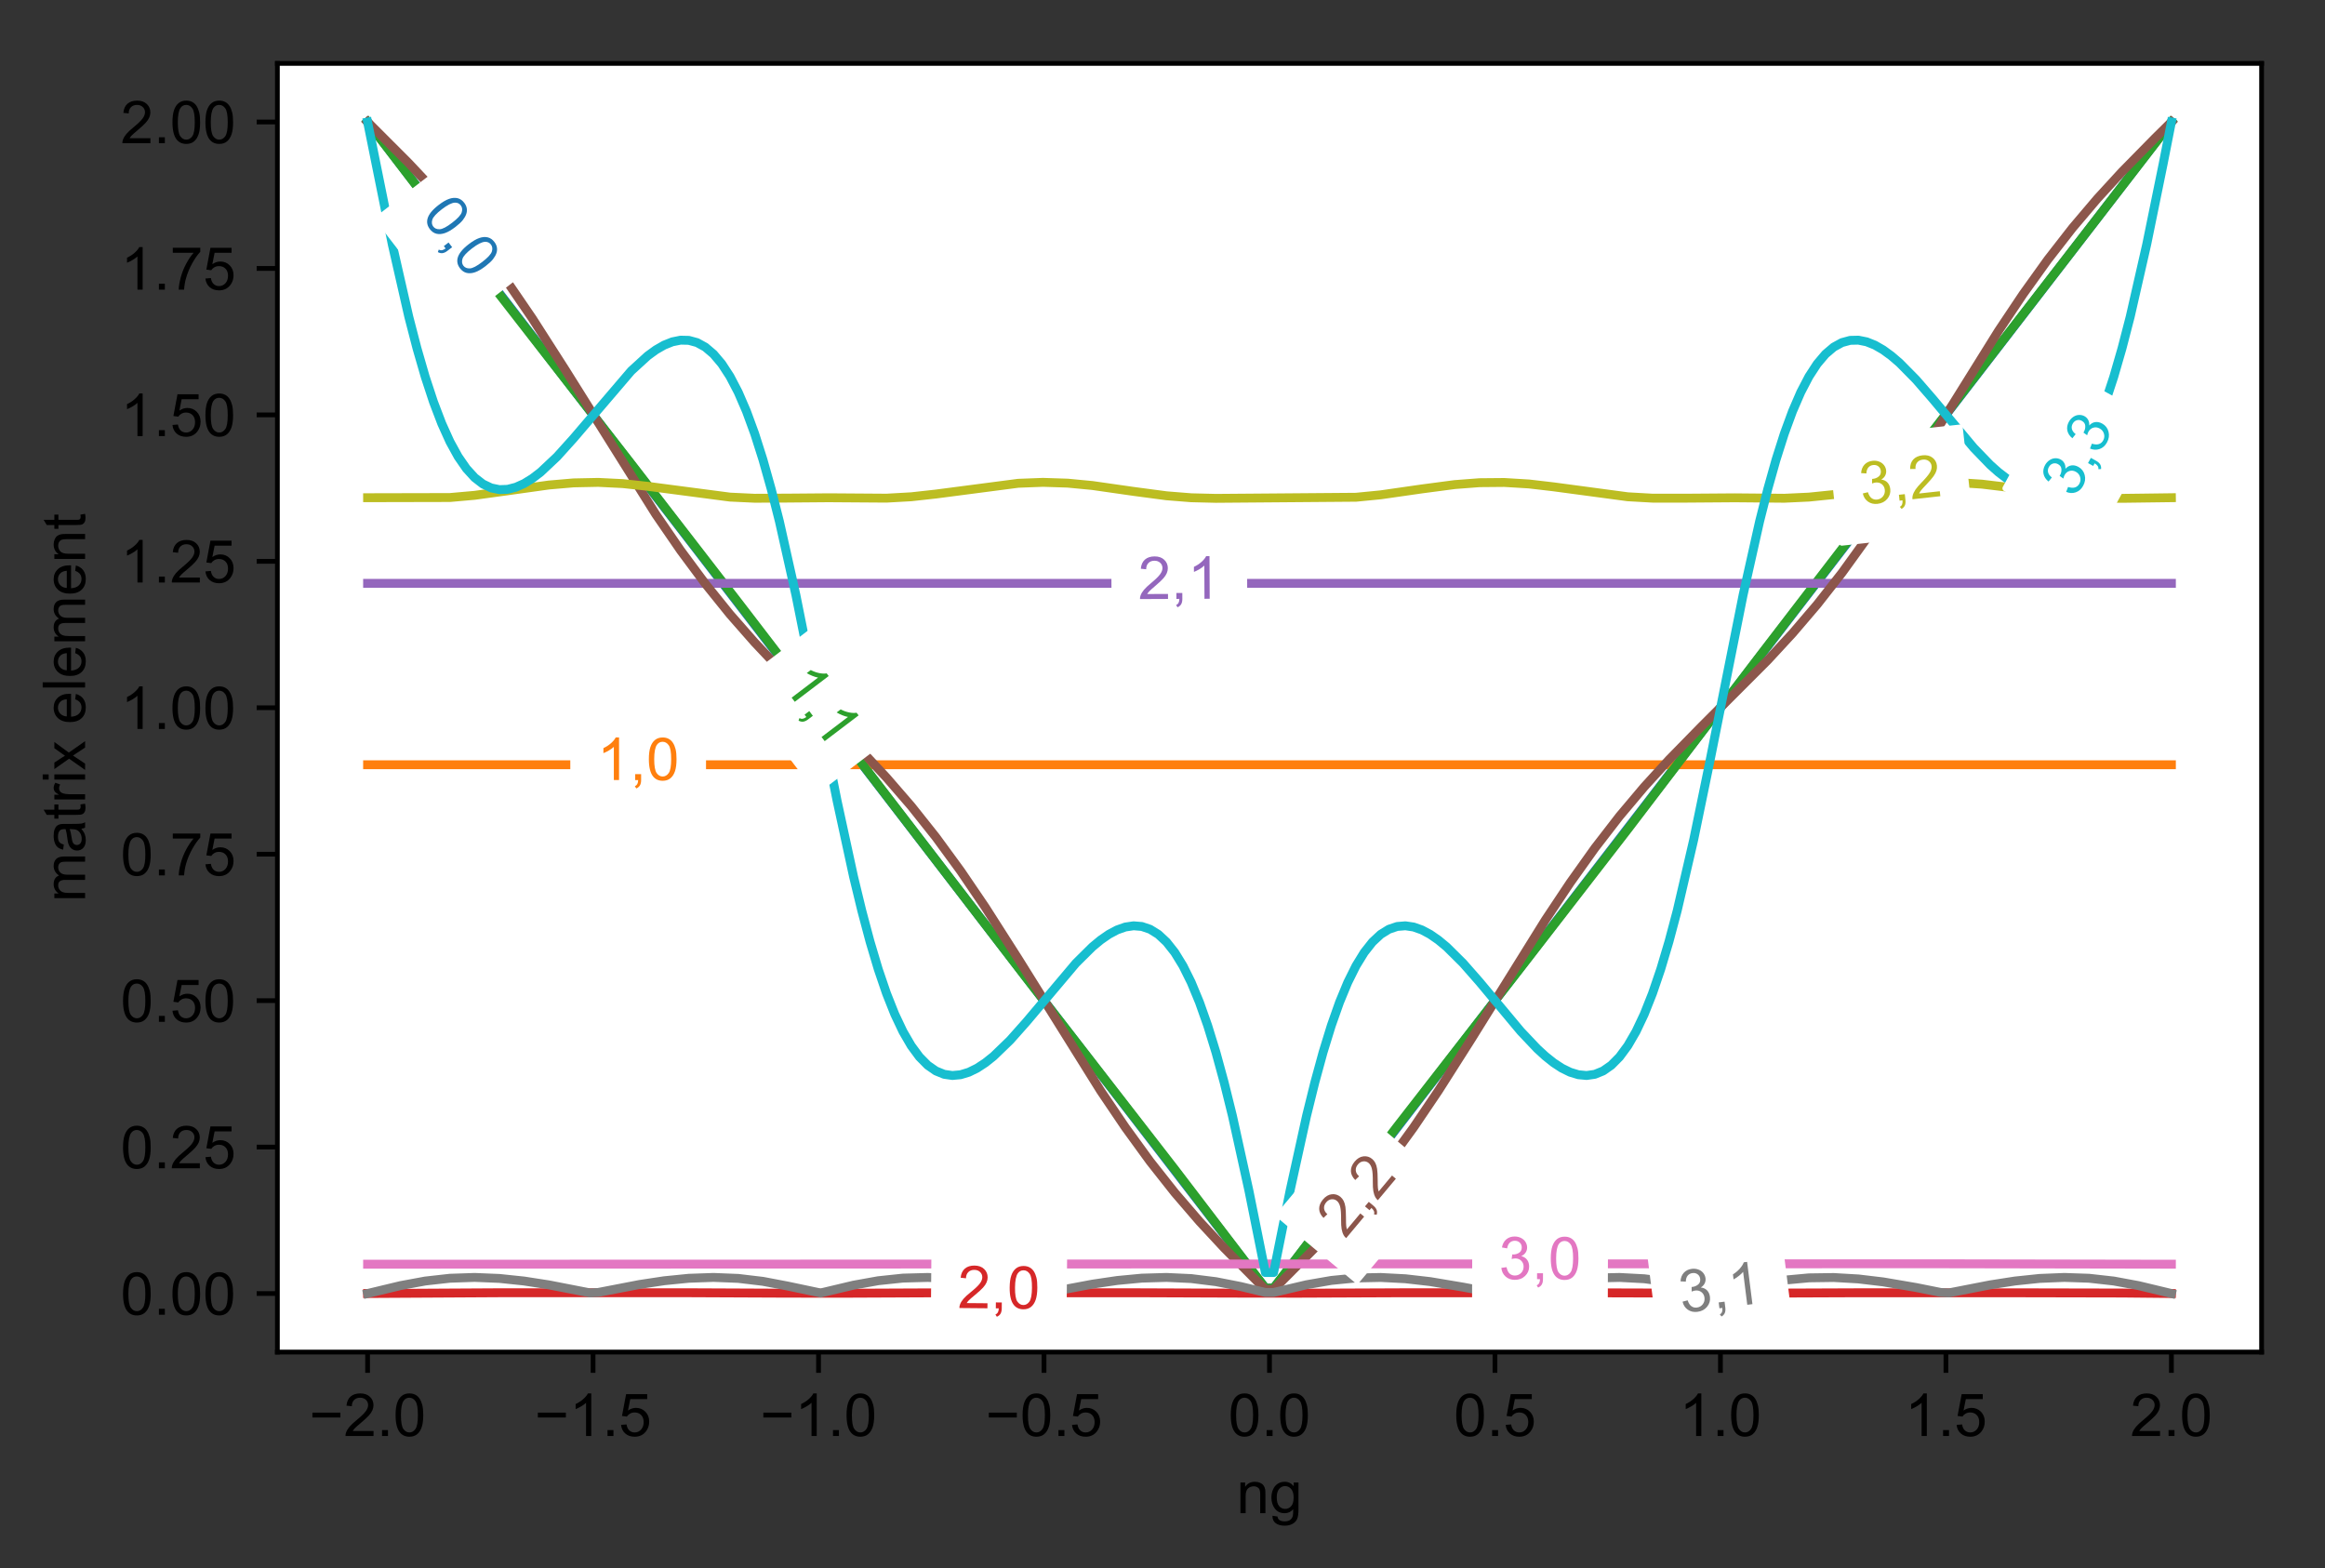 <?xml version="1.0" encoding="utf-8" standalone="no"?>
<!DOCTYPE svg PUBLIC "-//W3C//DTD SVG 1.1//EN"
  "http://www.w3.org/Graphics/SVG/1.1/DTD/svg11.dtd">
<!-- Created with matplotlib (https://matplotlib.org/) -->
<svg height="264.631pt" version="1.1" viewBox="0 0 392.306 264.631" width="392.306pt" xmlns="http://www.w3.org/2000/svg" xmlns:xlink="http://www.w3.org/1999/xlink">
 <rect x="0" y="0" width="392.306" height="264.631" fill="#333333" stroke="none"/>
 <defs>
  <style type="text/css">
*{stroke-linecap:butt;stroke-linejoin:round;}
  </style>
 </defs>
 <g id="figure_1">
  <g id="patch_1">
   <path d="M 0 264.631 
L 392.306 264.631 
L 392.306 0 
L 0 0 
z
" style="fill:none;"/>
  </g>
  <g id="axes_1">
   <g id="patch_2">
    <path d="M 46.806 228.14 
L 381.606 228.14 
L 381.606 10.7 
L 46.806 10.7 
z
" style="fill:#ffffff;"/>
   </g>
   <g id="matplotlib.axis_1">
    <g id="xtick_1">
     <g id="line2d_1">
      <defs>
       <path d="M 0 0 
L 0 3.5 
" id="m246346bf3c" style="stroke:#000000;stroke-width:0.8;"/>
      </defs>
      <g>
       <use style="stroke:#000000;stroke-width:0.8;" x="62.024" xlink:href="#m246346bf3c" y="228.14"/>
      </g>
     </g>
     <g id="text_1">
      <!-- −2.0 -->
      <defs>
       <path d="M 52.828 31.203 
L 5.562 31.203 
L 5.562 39.406 
L 52.828 39.406 
z
" id="ArialMT-8722"/>
       <path d="M 50.344 8.453 
L 50.344 0 
L 3.031 0 
Q 2.938 3.172 4.047 6.109 
Q 5.859 10.938 9.828 15.625 
Q 13.812 20.312 21.344 26.469 
Q 33.016 36.031 37.109 41.625 
Q 41.219 47.219 41.219 52.203 
Q 41.219 57.422 37.469 61 
Q 33.734 64.594 27.734 64.594 
Q 21.391 64.594 17.578 60.781 
Q 13.766 56.984 13.719 50.25 
L 4.688 51.172 
Q 5.609 61.281 11.656 66.578 
Q 17.719 71.875 27.938 71.875 
Q 38.234 71.875 44.234 66.156 
Q 50.25 60.453 50.25 52 
Q 50.25 47.703 48.484 43.547 
Q 46.734 39.406 42.656 34.812 
Q 38.578 30.219 29.109 22.219 
Q 21.188 15.578 18.938 13.203 
Q 16.703 10.844 15.234 8.453 
z
" id="ArialMT-50"/>
       <path d="M 9.078 0 
L 9.078 10.016 
L 19.094 10.016 
L 19.094 0 
z
" id="ArialMT-46"/>
       <path d="M 4.156 35.297 
Q 4.156 48 6.766 55.734 
Q 9.375 63.484 14.516 67.672 
Q 19.672 71.875 27.484 71.875 
Q 33.25 71.875 37.594 69.547 
Q 41.938 67.234 44.766 62.859 
Q 47.609 58.5 49.219 52.219 
Q 50.828 45.953 50.828 35.297 
Q 50.828 22.703 48.234 14.969 
Q 45.656 7.234 40.5 3 
Q 35.359 -1.219 27.484 -1.219 
Q 17.141 -1.219 11.234 6.203 
Q 4.156 15.141 4.156 35.297 
z
M 13.188 35.297 
Q 13.188 17.672 17.312 11.828 
Q 21.438 6 27.484 6 
Q 33.547 6 37.672 11.859 
Q 41.797 17.719 41.797 35.297 
Q 41.797 52.984 37.672 58.781 
Q 33.547 64.594 27.391 64.594 
Q 21.344 64.594 17.719 59.469 
Q 13.188 52.938 13.188 35.297 
z
" id="ArialMT-48"/>
      </defs>
      <g transform="translate(52.154 242.298)scale(0.1 -0.1)">
       <use xlink:href="#ArialMT-8722"/>
       <use x="58.398" xlink:href="#ArialMT-50"/>
       <use x="114.014" xlink:href="#ArialMT-46"/>
       <use x="141.797" xlink:href="#ArialMT-48"/>
      </g>
     </g>
    </g>
    <g id="xtick_2">
     <g id="line2d_2">
      <g>
       <use style="stroke:#000000;stroke-width:0.8;" x="100.07" xlink:href="#m246346bf3c" y="228.14"/>
      </g>
     </g>
     <g id="text_2">
      <!-- −1.5 -->
      <defs>
       <path d="M 37.25 0 
L 28.469 0 
L 28.469 56 
Q 25.297 52.984 20.141 49.953 
Q 14.984 46.922 10.891 45.406 
L 10.891 53.906 
Q 18.266 57.375 23.781 62.297 
Q 29.297 67.234 31.594 71.875 
L 37.25 71.875 
z
" id="ArialMT-49"/>
       <path d="M 4.156 18.75 
L 13.375 19.531 
Q 14.406 12.797 18.141 9.391 
Q 21.875 6 27.156 6 
Q 33.5 6 37.891 10.781 
Q 42.281 15.578 42.281 23.484 
Q 42.281 31 38.062 35.344 
Q 33.844 39.703 27 39.703 
Q 22.75 39.703 19.328 37.766 
Q 15.922 35.844 13.969 32.766 
L 5.719 33.844 
L 12.641 70.609 
L 48.25 70.609 
L 48.25 62.203 
L 19.672 62.203 
L 15.828 42.969 
Q 22.266 47.469 29.344 47.469 
Q 38.719 47.469 45.156 40.969 
Q 51.609 34.469 51.609 24.266 
Q 51.609 14.547 45.953 7.469 
Q 39.062 -1.219 27.156 -1.219 
Q 17.391 -1.219 11.203 4.25 
Q 5.031 9.719 4.156 18.75 
z
" id="ArialMT-53"/>
      </defs>
      <g transform="translate(90.2 242.298)scale(0.1 -0.1)">
       <use xlink:href="#ArialMT-8722"/>
       <use x="58.398" xlink:href="#ArialMT-49"/>
       <use x="114.014" xlink:href="#ArialMT-46"/>
       <use x="141.797" xlink:href="#ArialMT-53"/>
      </g>
     </g>
    </g>
    <g id="xtick_3">
     <g id="line2d_3">
      <g>
       <use style="stroke:#000000;stroke-width:0.8;" x="138.115" xlink:href="#m246346bf3c" y="228.14"/>
      </g>
     </g>
     <g id="text_3">
      <!-- −1.0 -->
      <g transform="translate(128.245 242.298)scale(0.1 -0.1)">
       <use xlink:href="#ArialMT-8722"/>
       <use x="58.398" xlink:href="#ArialMT-49"/>
       <use x="114.014" xlink:href="#ArialMT-46"/>
       <use x="141.797" xlink:href="#ArialMT-48"/>
      </g>
     </g>
    </g>
    <g id="xtick_4">
     <g id="line2d_4">
      <g>
       <use style="stroke:#000000;stroke-width:0.8;" x="176.161" xlink:href="#m246346bf3c" y="228.14"/>
      </g>
     </g>
     <g id="text_4">
      <!-- −0.5 -->
      <g transform="translate(166.29 242.298)scale(0.1 -0.1)">
       <use xlink:href="#ArialMT-8722"/>
       <use x="58.398" xlink:href="#ArialMT-48"/>
       <use x="114.014" xlink:href="#ArialMT-46"/>
       <use x="141.797" xlink:href="#ArialMT-53"/>
      </g>
     </g>
    </g>
    <g id="xtick_5">
     <g id="line2d_5">
      <g>
       <use style="stroke:#000000;stroke-width:0.8;" x="214.206" xlink:href="#m246346bf3c" y="228.14"/>
      </g>
     </g>
     <g id="text_5">
      <!-- 0.0 -->
      <g transform="translate(207.256 242.298)scale(0.1 -0.1)">
       <use xlink:href="#ArialMT-48"/>
       <use x="55.615" xlink:href="#ArialMT-46"/>
       <use x="83.398" xlink:href="#ArialMT-48"/>
      </g>
     </g>
    </g>
    <g id="xtick_6">
     <g id="line2d_6">
      <g>
       <use style="stroke:#000000;stroke-width:0.8;" x="252.252" xlink:href="#m246346bf3c" y="228.14"/>
      </g>
     </g>
     <g id="text_6">
      <!-- 0.5 -->
      <g transform="translate(245.302 242.298)scale(0.1 -0.1)">
       <use xlink:href="#ArialMT-48"/>
       <use x="55.615" xlink:href="#ArialMT-46"/>
       <use x="83.398" xlink:href="#ArialMT-53"/>
      </g>
     </g>
    </g>
    <g id="xtick_7">
     <g id="line2d_7">
      <g>
       <use style="stroke:#000000;stroke-width:0.8;" x="290.297" xlink:href="#m246346bf3c" y="228.14"/>
      </g>
     </g>
     <g id="text_7">
      <!-- 1.0 -->
      <g transform="translate(283.347 242.298)scale(0.1 -0.1)">
       <use xlink:href="#ArialMT-49"/>
       <use x="55.615" xlink:href="#ArialMT-46"/>
       <use x="83.398" xlink:href="#ArialMT-48"/>
      </g>
     </g>
    </g>
    <g id="xtick_8">
     <g id="line2d_8">
      <g>
       <use style="stroke:#000000;stroke-width:0.8;" x="328.343" xlink:href="#m246346bf3c" y="228.14"/>
      </g>
     </g>
     <g id="text_8">
      <!-- 1.5 -->
      <g transform="translate(321.393 242.298)scale(0.1 -0.1)">
       <use xlink:href="#ArialMT-49"/>
       <use x="55.615" xlink:href="#ArialMT-46"/>
       <use x="83.398" xlink:href="#ArialMT-53"/>
      </g>
     </g>
    </g>
    <g id="xtick_9">
     <g id="line2d_9">
      <g>
       <use style="stroke:#000000;stroke-width:0.8;" x="366.388" xlink:href="#m246346bf3c" y="228.14"/>
      </g>
     </g>
     <g id="text_9">
      <!-- 2.0 -->
      <g transform="translate(359.438 242.298)scale(0.1 -0.1)">
       <use xlink:href="#ArialMT-50"/>
       <use x="55.615" xlink:href="#ArialMT-46"/>
       <use x="83.398" xlink:href="#ArialMT-48"/>
      </g>
     </g>
    </g>
    <g id="text_10">
     <!-- ng -->
     <defs>
      <path d="M 6.594 0 
L 6.594 51.859 
L 14.5 51.859 
L 14.5 44.484 
Q 20.219 53.031 31 53.031 
Q 35.688 53.031 39.625 51.344 
Q 43.562 49.656 45.516 46.922 
Q 47.469 44.188 48.25 40.438 
Q 48.734 37.984 48.734 31.891 
L 48.734 0 
L 39.938 0 
L 39.938 31.547 
Q 39.938 36.922 38.906 39.578 
Q 37.891 42.234 35.281 43.812 
Q 32.672 45.406 29.156 45.406 
Q 23.531 45.406 19.453 41.844 
Q 15.375 38.281 15.375 28.328 
L 15.375 0 
z
" id="ArialMT-110"/>
      <path d="M 4.984 -4.297 
L 13.531 -5.562 
Q 14.062 -9.516 16.5 -11.328 
Q 19.781 -13.766 25.438 -13.766 
Q 31.547 -13.766 34.859 -11.328 
Q 38.188 -8.891 39.359 -4.5 
Q 40.047 -1.812 39.984 6.781 
Q 34.234 0 25.641 0 
Q 14.938 0 9.078 7.719 
Q 3.219 15.438 3.219 26.219 
Q 3.219 33.641 5.906 39.906 
Q 8.594 46.188 13.688 49.609 
Q 18.797 53.031 25.688 53.031 
Q 34.859 53.031 40.828 45.609 
L 40.828 51.859 
L 48.922 51.859 
L 48.922 7.031 
Q 48.922 -5.078 46.453 -10.125 
Q 44 -15.188 38.641 -18.109 
Q 33.297 -21.047 25.484 -21.047 
Q 16.219 -21.047 10.5 -16.875 
Q 4.781 -12.703 4.984 -4.297 
z
M 12.25 26.859 
Q 12.25 16.656 16.297 11.969 
Q 20.359 7.281 26.469 7.281 
Q 32.516 7.281 36.609 11.938 
Q 40.719 16.609 40.719 26.562 
Q 40.719 36.078 36.5 40.906 
Q 32.281 45.75 26.312 45.75 
Q 20.453 45.75 16.344 40.984 
Q 12.25 36.234 12.25 26.859 
z
" id="ArialMT-103"/>
     </defs>
     <g transform="translate(208.645 255.326)scale(0.1 -0.1)">
      <use xlink:href="#ArialMT-110"/>
      <use x="55.615" xlink:href="#ArialMT-103"/>
     </g>
    </g>
   </g>
   <g id="matplotlib.axis_2">
    <g id="ytick_1">
     <g id="line2d_10">
      <defs>
       <path d="M 0 0 
L -3.5 0 
" id="m89da87b8e8" style="stroke:#000000;stroke-width:0.8;"/>
      </defs>
      <g>
       <use style="stroke:#000000;stroke-width:0.8;" x="46.806" xlink:href="#m89da87b8e8" y="218.256"/>
      </g>
     </g>
     <g id="text_11">
      <!-- 0.00 -->
      <g transform="translate(20.345 221.835)scale(0.1 -0.1)">
       <use xlink:href="#ArialMT-48"/>
       <use x="55.615" xlink:href="#ArialMT-46"/>
       <use x="83.398" xlink:href="#ArialMT-48"/>
       <use x="139.014" xlink:href="#ArialMT-48"/>
      </g>
     </g>
    </g>
    <g id="ytick_2">
     <g id="line2d_11">
      <g>
       <use style="stroke:#000000;stroke-width:0.8;" x="46.806" xlink:href="#m89da87b8e8" y="193.547"/>
      </g>
     </g>
     <g id="text_12">
      <!-- 0.25 -->
      <g transform="translate(20.345 197.126)scale(0.1 -0.1)">
       <use xlink:href="#ArialMT-48"/>
       <use x="55.615" xlink:href="#ArialMT-46"/>
       <use x="83.398" xlink:href="#ArialMT-50"/>
       <use x="139.014" xlink:href="#ArialMT-53"/>
      </g>
     </g>
    </g>
    <g id="ytick_3">
     <g id="line2d_12">
      <g>
       <use style="stroke:#000000;stroke-width:0.8;" x="46.806" xlink:href="#m89da87b8e8" y="168.838"/>
      </g>
     </g>
     <g id="text_13">
      <!-- 0.50 -->
      <g transform="translate(20.345 172.417)scale(0.1 -0.1)">
       <use xlink:href="#ArialMT-48"/>
       <use x="55.615" xlink:href="#ArialMT-46"/>
       <use x="83.398" xlink:href="#ArialMT-53"/>
       <use x="139.014" xlink:href="#ArialMT-48"/>
      </g>
     </g>
    </g>
    <g id="ytick_4">
     <g id="line2d_13">
      <g>
       <use style="stroke:#000000;stroke-width:0.8;" x="46.806" xlink:href="#m89da87b8e8" y="144.129"/>
      </g>
     </g>
     <g id="text_14">
      <!-- 0.75 -->
      <defs>
       <path d="M 4.734 62.203 
L 4.734 70.656 
L 51.078 70.656 
L 51.078 63.812 
Q 44.234 56.547 37.516 44.484 
Q 30.812 32.422 27.156 19.672 
Q 24.516 10.688 23.781 0 
L 14.75 0 
Q 14.891 8.453 18.062 20.406 
Q 21.234 32.375 27.172 43.484 
Q 33.109 54.594 39.797 62.203 
z
" id="ArialMT-55"/>
      </defs>
      <g transform="translate(20.345 147.708)scale(0.1 -0.1)">
       <use xlink:href="#ArialMT-48"/>
       <use x="55.615" xlink:href="#ArialMT-46"/>
       <use x="83.398" xlink:href="#ArialMT-55"/>
       <use x="139.014" xlink:href="#ArialMT-53"/>
      </g>
     </g>
    </g>
    <g id="ytick_5">
     <g id="line2d_14">
      <g>
       <use style="stroke:#000000;stroke-width:0.8;" x="46.806" xlink:href="#m89da87b8e8" y="119.42"/>
      </g>
     </g>
     <g id="text_15">
      <!-- 1.00 -->
      <g transform="translate(20.345 122.999)scale(0.1 -0.1)">
       <use xlink:href="#ArialMT-49"/>
       <use x="55.615" xlink:href="#ArialMT-46"/>
       <use x="83.398" xlink:href="#ArialMT-48"/>
       <use x="139.014" xlink:href="#ArialMT-48"/>
      </g>
     </g>
    </g>
    <g id="ytick_6">
     <g id="line2d_15">
      <g>
       <use style="stroke:#000000;stroke-width:0.8;" x="46.806" xlink:href="#m89da87b8e8" y="94.711"/>
      </g>
     </g>
     <g id="text_16">
      <!-- 1.25 -->
      <g transform="translate(20.345 98.29)scale(0.1 -0.1)">
       <use xlink:href="#ArialMT-49"/>
       <use x="55.615" xlink:href="#ArialMT-46"/>
       <use x="83.398" xlink:href="#ArialMT-50"/>
       <use x="139.014" xlink:href="#ArialMT-53"/>
      </g>
     </g>
    </g>
    <g id="ytick_7">
     <g id="line2d_16">
      <g>
       <use style="stroke:#000000;stroke-width:0.8;" x="46.806" xlink:href="#m89da87b8e8" y="70.002"/>
      </g>
     </g>
     <g id="text_17">
      <!-- 1.50 -->
      <g transform="translate(20.345 73.581)scale(0.1 -0.1)">
       <use xlink:href="#ArialMT-49"/>
       <use x="55.615" xlink:href="#ArialMT-46"/>
       <use x="83.398" xlink:href="#ArialMT-53"/>
       <use x="139.014" xlink:href="#ArialMT-48"/>
      </g>
     </g>
    </g>
    <g id="ytick_8">
     <g id="line2d_17">
      <g>
       <use style="stroke:#000000;stroke-width:0.8;" x="46.806" xlink:href="#m89da87b8e8" y="45.293"/>
      </g>
     </g>
     <g id="text_18">
      <!-- 1.75 -->
      <g transform="translate(20.345 48.872)scale(0.1 -0.1)">
       <use xlink:href="#ArialMT-49"/>
       <use x="55.615" xlink:href="#ArialMT-46"/>
       <use x="83.398" xlink:href="#ArialMT-55"/>
       <use x="139.014" xlink:href="#ArialMT-53"/>
      </g>
     </g>
    </g>
    <g id="ytick_9">
     <g id="line2d_18">
      <g>
       <use style="stroke:#000000;stroke-width:0.8;" x="46.806" xlink:href="#m89da87b8e8" y="20.584"/>
      </g>
     </g>
     <g id="text_19">
      <!-- 2.00 -->
      <g transform="translate(20.345 24.163)scale(0.1 -0.1)">
       <use xlink:href="#ArialMT-50"/>
       <use x="55.615" xlink:href="#ArialMT-46"/>
       <use x="83.398" xlink:href="#ArialMT-48"/>
       <use x="139.014" xlink:href="#ArialMT-48"/>
      </g>
     </g>
    </g>
    <g id="text_20">
     <!-- matrix element -->
     <defs>
      <path d="M 6.594 0 
L 6.594 51.859 
L 14.453 51.859 
L 14.453 44.578 
Q 16.891 48.391 20.938 50.703 
Q 25 53.031 30.172 53.031 
Q 35.938 53.031 39.625 50.641 
Q 43.312 48.25 44.828 43.953 
Q 50.984 53.031 60.844 53.031 
Q 68.562 53.031 72.703 48.75 
Q 76.859 44.484 76.859 35.594 
L 76.859 0 
L 68.109 0 
L 68.109 32.672 
Q 68.109 37.938 67.25 40.25 
Q 66.406 42.578 64.156 43.984 
Q 61.922 45.406 58.891 45.406 
Q 53.422 45.406 49.797 41.766 
Q 46.188 38.141 46.188 30.125 
L 46.188 0 
L 37.406 0 
L 37.406 33.688 
Q 37.406 39.547 35.25 42.469 
Q 33.109 45.406 28.219 45.406 
Q 24.516 45.406 21.359 43.453 
Q 18.219 41.5 16.797 37.734 
Q 15.375 33.984 15.375 26.906 
L 15.375 0 
z
" id="ArialMT-109"/>
      <path d="M 40.438 6.391 
Q 35.547 2.25 31.031 0.531 
Q 26.516 -1.172 21.344 -1.172 
Q 12.797 -1.172 8.203 3 
Q 3.609 7.172 3.609 13.672 
Q 3.609 17.484 5.344 20.625 
Q 7.078 23.781 9.891 25.688 
Q 12.703 27.594 16.219 28.562 
Q 18.797 29.25 24.031 29.891 
Q 34.672 31.156 39.703 32.906 
Q 39.75 34.719 39.75 35.203 
Q 39.75 40.578 37.25 42.781 
Q 33.891 45.75 27.25 45.75 
Q 21.047 45.75 18.094 43.578 
Q 15.141 41.406 13.719 35.891 
L 5.125 37.062 
Q 6.297 42.578 8.984 45.969 
Q 11.672 49.359 16.75 51.188 
Q 21.828 53.031 28.516 53.031 
Q 35.156 53.031 39.297 51.469 
Q 43.453 49.906 45.406 47.531 
Q 47.359 45.172 48.141 41.547 
Q 48.578 39.312 48.578 33.453 
L 48.578 21.734 
Q 48.578 9.469 49.141 6.219 
Q 49.703 2.984 51.375 0 
L 42.188 0 
Q 40.828 2.734 40.438 6.391 
z
M 39.703 26.031 
Q 34.906 24.078 25.344 22.703 
Q 19.922 21.922 17.672 20.938 
Q 15.438 19.969 14.203 18.094 
Q 12.984 16.219 12.984 13.922 
Q 12.984 10.406 15.641 8.062 
Q 18.312 5.719 23.438 5.719 
Q 28.516 5.719 32.469 7.938 
Q 36.422 10.156 38.281 14.016 
Q 39.703 17 39.703 22.797 
z
" id="ArialMT-97"/>
      <path d="M 25.781 7.859 
L 27.047 0.094 
Q 23.344 -0.688 20.406 -0.688 
Q 15.625 -0.688 12.984 0.828 
Q 10.359 2.344 9.281 4.812 
Q 8.203 7.281 8.203 15.188 
L 8.203 45.016 
L 1.766 45.016 
L 1.766 51.859 
L 8.203 51.859 
L 8.203 64.703 
L 16.938 69.969 
L 16.938 51.859 
L 25.781 51.859 
L 25.781 45.016 
L 16.938 45.016 
L 16.938 14.703 
Q 16.938 10.938 17.406 9.859 
Q 17.875 8.797 18.922 8.156 
Q 19.969 7.516 21.922 7.516 
Q 23.391 7.516 25.781 7.859 
z
" id="ArialMT-116"/>
      <path d="M 6.5 0 
L 6.5 51.859 
L 14.406 51.859 
L 14.406 44 
Q 17.438 49.516 20 51.266 
Q 22.562 53.031 25.641 53.031 
Q 30.078 53.031 34.672 50.203 
L 31.641 42.047 
Q 28.422 43.953 25.203 43.953 
Q 22.312 43.953 20.016 42.219 
Q 17.719 40.484 16.75 37.406 
Q 15.281 32.719 15.281 27.156 
L 15.281 0 
z
" id="ArialMT-114"/>
      <path d="M 6.641 61.469 
L 6.641 71.578 
L 15.438 71.578 
L 15.438 61.469 
z
M 6.641 0 
L 6.641 51.859 
L 15.438 51.859 
L 15.438 0 
z
" id="ArialMT-105"/>
      <path d="M 0.734 0 
L 19.672 26.953 
L 2.156 51.859 
L 13.141 51.859 
L 21.094 39.703 
Q 23.344 36.234 24.703 33.891 
Q 26.859 37.109 28.656 39.594 
L 37.406 51.859 
L 47.906 51.859 
L 29.984 27.438 
L 49.266 0 
L 38.484 0 
L 27.828 16.109 
L 25 20.453 
L 11.375 0 
z
" id="ArialMT-120"/>
      <path id="ArialMT-32"/>
      <path d="M 42.094 16.703 
L 51.172 15.578 
Q 49.031 7.625 43.219 3.219 
Q 37.406 -1.172 28.375 -1.172 
Q 17 -1.172 10.328 5.828 
Q 3.656 12.844 3.656 25.484 
Q 3.656 38.578 10.391 45.797 
Q 17.141 53.031 27.875 53.031 
Q 38.281 53.031 44.875 45.953 
Q 51.469 38.875 51.469 26.031 
Q 51.469 25.25 51.422 23.688 
L 12.75 23.688 
Q 13.234 15.141 17.578 10.594 
Q 21.922 6.062 28.422 6.062 
Q 33.25 6.062 36.672 8.594 
Q 40.094 11.141 42.094 16.703 
z
M 13.234 30.906 
L 42.188 30.906 
Q 41.609 37.453 38.875 40.719 
Q 34.672 45.797 27.984 45.797 
Q 21.922 45.797 17.797 41.75 
Q 13.672 37.703 13.234 30.906 
z
" id="ArialMT-101"/>
      <path d="M 6.391 0 
L 6.391 71.578 
L 15.188 71.578 
L 15.188 0 
z
" id="ArialMT-108"/>
     </defs>
     <g transform="translate(14.358 152.206)rotate(-90)scale(0.1 -0.1)">
      <use xlink:href="#ArialMT-109"/>
      <use x="83.301" xlink:href="#ArialMT-97"/>
      <use x="138.916" xlink:href="#ArialMT-116"/>
      <use x="166.699" xlink:href="#ArialMT-114"/>
      <use x="200" xlink:href="#ArialMT-105"/>
      <use x="222.217" xlink:href="#ArialMT-120"/>
      <use x="272.217" xlink:href="#ArialMT-32"/>
      <use x="300" xlink:href="#ArialMT-101"/>
      <use x="355.615" xlink:href="#ArialMT-108"/>
      <use x="377.832" xlink:href="#ArialMT-101"/>
      <use x="433.447" xlink:href="#ArialMT-109"/>
      <use x="516.748" xlink:href="#ArialMT-101"/>
      <use x="572.363" xlink:href="#ArialMT-110"/>
      <use x="627.979" xlink:href="#ArialMT-116"/>
     </g>
    </g>
   </g>
   <g id="line2d_19">
    <path clip-path="url(#p6a666dfbf8)" d="M 62.024 20.584 
L 213.511 217.354 
L 214.901 217.354 
L 366.388 20.584 
L 366.388 20.584 
" style="fill:none;stroke:#1f77b4;stroke-linecap:square;stroke-width:1.5;"/>
   </g>
   <g id="line2d_20">
    <path clip-path="url(#p6a666dfbf8)" d="M 62.024 129.038 
L 366.388 129.038 
L 366.388 129.038 
" style="fill:none;stroke:#ff7f0e;stroke-linecap:square;stroke-width:1.5;"/>
   </g>
   <g id="line2d_21">
    <path clip-path="url(#p6a666dfbf8)" d="M 62.024 20.584 
L 84.261 49.664 
L 106.498 78.248 
L 124.565 101.636 
L 173.207 165.051 
L 198.224 197.299 
L 213.511 217.342 
L 214.901 217.342 
L 235.748 190.076 
L 256.595 163.268 
L 274.662 139.925 
L 296.899 110.739 
L 314.966 87.195 
L 363.608 24.241 
L 366.388 20.584 
L 366.388 20.584 
" style="fill:none;stroke:#2ca02c;stroke-linecap:square;stroke-width:1.5;"/>
   </g>
   <g id="line2d_22">
    <path clip-path="url(#p6a666dfbf8)" d="M 62.024 218.256 
L 84.261 218.129 
L 116.226 218.128 
L 132.904 218.202 
L 142.632 218.209 
L 160.699 218.13 
L 191.275 218.131 
L 207.952 218.192 
L 219.071 218.206 
L 237.138 218.131 
L 266.323 218.135 
L 283.001 218.183 
L 295.509 218.202 
L 313.576 218.132 
L 341.372 218.14 
L 358.049 218.174 
L 366.388 218.256 
L 366.388 218.256 
" style="fill:none;stroke:#d62728;stroke-linecap:square;stroke-width:1.5;"/>
   </g>
   <g id="line2d_23">
    <path clip-path="url(#p6a666dfbf8)" d="M 62.024 98.424 
L 366.388 98.424 
L 366.388 98.424 
" style="fill:none;stroke:#9467bd;stroke-linecap:square;stroke-width:1.5;"/>
   </g>
   <g id="line2d_24">
    <path clip-path="url(#p6a666dfbf8)" d="M 62.024 20.584 
L 68.973 27.54 
L 73.143 31.98 
L 77.312 36.762 
L 81.481 41.966 
L 85.651 47.628 
L 89.82 53.728 
L 95.379 62.406 
L 110.667 86.8 
L 114.836 92.865 
L 119.006 98.488 
L 123.175 103.656 
L 127.344 108.406 
L 131.514 112.822 
L 138.463 119.762 
L 145.412 126.736 
L 149.581 131.2 
L 153.75 136.015 
L 157.92 141.257 
L 162.089 146.956 
L 166.259 153.09 
L 171.818 161.8 
L 185.716 184.058 
L 189.885 190.225 
L 194.054 195.962 
L 198.224 201.242 
L 202.393 206.09 
L 206.562 210.579 
L 212.122 216.199 
L 213.511 217.572 
L 214.901 217.572 
L 221.85 210.579 
L 226.019 206.09 
L 230.189 201.242 
L 234.358 195.962 
L 238.528 190.225 
L 242.697 184.058 
L 248.256 175.318 
L 260.764 155.219 
L 264.934 148.955 
L 269.103 143.106 
L 273.272 137.712 
L 277.442 132.762 
L 281.611 128.191 
L 287.17 122.511 
L 298.288 111.38 
L 302.458 106.864 
L 306.627 101.983 
L 310.797 96.665 
L 314.966 90.89 
L 319.135 84.69 
L 324.694 75.922 
L 337.203 55.847 
L 341.372 49.615 
L 345.541 43.802 
L 349.711 38.447 
L 353.88 33.531 
L 358.049 28.988 
L 363.608 23.329 
L 366.388 20.584 
L 366.388 20.584 
" style="fill:none;stroke:#8c564b;stroke-linecap:square;stroke-width:1.5;"/>
   </g>
   <g id="line2d_25">
    <path clip-path="url(#p6a666dfbf8)" d="M 62.024 213.311 
L 326.084 213.24 
L 366.388 213.311 
L 366.388 213.311 
" style="fill:none;stroke:#e377c2;stroke-linecap:square;stroke-width:1.5;"/>
   </g>
   <g id="line2d_26">
    <path clip-path="url(#p6a666dfbf8)" d="M 62.024 218.256 
L 67.584 216.921 
L 71.753 216.149 
L 75.922 215.681 
L 80.092 215.541 
L 84.261 215.711 
L 88.43 216.149 
L 92.6 216.796 
L 99.549 218.149 
L 100.939 218.078 
L 107.887 216.736 
L 112.057 216.104 
L 116.226 215.686 
L 120.396 215.54 
L 124.565 215.707 
L 128.734 216.203 
L 132.904 216.997 
L 138.463 218.168 
L 144.022 216.847 
L 148.191 216.098 
L 152.361 215.657 
L 156.53 215.544 
L 160.699 215.738 
L 164.869 216.196 
L 170.428 217.112 
L 175.987 218.221 
L 178.767 217.723 
L 184.326 216.677 
L 188.495 216.06 
L 192.665 215.663 
L 196.834 215.542 
L 201.003 215.736 
L 205.173 216.258 
L 209.342 217.074 
L 213.511 218.081 
L 214.901 218.081 
L 220.46 216.774 
L 224.63 216.049 
L 228.799 215.635 
L 232.968 215.549 
L 237.138 215.767 
L 241.307 216.244 
L 246.866 217.177 
L 252.425 218.221 
L 260.764 216.619 
L 264.934 216.018 
L 269.103 215.642 
L 273.272 215.545 
L 277.442 215.767 
L 281.611 216.316 
L 285.78 217.152 
L 289.95 218.168 
L 291.339 217.993 
L 296.899 216.703 
L 301.068 216.002 
L 305.237 215.615 
L 309.407 215.556 
L 313.576 215.798 
L 317.745 216.294 
L 323.305 217.243 
L 327.474 218.078 
L 328.864 218.149 
L 335.813 216.796 
L 339.982 216.149 
L 344.151 215.711 
L 348.321 215.541 
L 352.49 215.681 
L 356.66 216.149 
L 360.829 216.921 
L 366.388 218.256 
L 366.388 218.256 
" style="fill:none;stroke:#7f7f7f;stroke-linecap:square;stroke-width:1.5;"/>
   </g>
   <g id="line2d_27">
    <path clip-path="url(#p6a666dfbf8)" d="M 62.024 83.979 
L 75.922 83.948 
L 80.092 83.577 
L 85.651 82.811 
L 92.6 81.839 
L 96.769 81.479 
L 100.939 81.393 
L 105.108 81.599 
L 109.277 82.053 
L 123.175 83.877 
L 127.344 84.072 
L 132.904 84.045 
L 139.853 83.988 
L 149.581 84.056 
L 153.75 83.821 
L 157.92 83.361 
L 171.818 81.546 
L 175.987 81.387 
L 180.156 81.522 
L 184.326 81.921 
L 191.275 82.916 
L 196.834 83.654 
L 201.003 83.987 
L 205.173 84.089 
L 228.799 83.902 
L 232.968 83.494 
L 239.917 82.496 
L 245.476 81.763 
L 249.646 81.445 
L 253.815 81.408 
L 257.985 81.66 
L 262.154 82.146 
L 274.662 83.821 
L 278.831 84.056 
L 284.391 84.058 
L 292.729 83.997 
L 301.068 84.072 
L 305.237 83.877 
L 309.407 83.451 
L 317.745 82.243 
L 321.915 81.727 
L 326.084 81.43 
L 330.254 81.418 
L 334.423 81.693 
L 338.592 82.194 
L 349.711 83.725 
L 353.88 84.02 
L 358.049 84.088 
L 366.388 83.979 
L 366.388 83.979 
" style="fill:none;stroke:#bcbd22;stroke-linecap:square;stroke-width:1.5;"/>
   </g>
   <g id="line2d_28">
    <path clip-path="url(#p6a666dfbf8)" d="M 62.024 20.584 
L 66.194 41.251 
L 68.973 53.436 
L 70.363 58.792 
L 71.753 63.592 
L 73.143 67.817 
L 74.533 71.461 
L 75.922 74.535 
L 77.312 77.062 
L 78.702 79.07 
L 80.092 80.592 
L 81.481 81.665 
L 82.871 82.327 
L 84.261 82.615 
L 85.651 82.565 
L 87.041 82.212 
L 88.43 81.591 
L 89.82 80.735 
L 91.21 79.674 
L 93.99 77.059 
L 96.769 73.974 
L 106.498 62.588 
L 109.277 60.047 
L 110.667 59.034 
L 112.057 58.234 
L 113.447 57.677 
L 114.836 57.397 
L 116.226 57.428 
L 117.616 57.805 
L 119.006 58.567 
L 120.396 59.749 
L 121.785 61.389 
L 123.175 63.523 
L 124.565 66.185 
L 125.955 69.4 
L 127.344 73.189 
L 128.734 77.558 
L 130.124 82.5 
L 131.514 87.989 
L 134.293 100.392 
L 138.463 121.19 
L 141.242 135.108 
L 144.022 147.916 
L 145.412 153.661 
L 146.802 158.881 
L 148.191 163.539 
L 149.581 167.618 
L 150.971 171.118 
L 152.361 174.054 
L 153.75 176.448 
L 155.14 178.331 
L 156.53 179.737 
L 157.92 180.704 
L 159.31 181.269 
L 160.699 181.469 
L 162.089 181.34 
L 163.479 180.917 
L 164.869 180.235 
L 166.259 179.324 
L 167.648 178.217 
L 170.428 175.531 
L 173.207 172.403 
L 181.546 162.517 
L 184.326 159.763 
L 185.716 158.612 
L 187.105 157.649 
L 188.495 156.907 
L 189.885 156.416 
L 191.275 156.21 
L 192.665 156.325 
L 194.054 156.795 
L 195.444 157.657 
L 196.834 158.951 
L 198.224 160.711 
L 199.613 162.975 
L 201.003 165.772 
L 202.393 169.129 
L 203.783 173.063 
L 205.173 177.577 
L 206.562 182.659 
L 207.952 188.278 
L 210.732 200.889 
L 213.511 214.718 
L 214.901 214.718 
L 217.681 200.889 
L 220.46 188.278 
L 221.85 182.659 
L 223.24 177.577 
L 224.63 173.063 
L 226.019 169.129 
L 227.409 165.772 
L 228.799 162.975 
L 230.189 160.711 
L 231.579 158.951 
L 232.968 157.657 
L 234.358 156.795 
L 235.748 156.325 
L 237.138 156.21 
L 238.528 156.416 
L 239.917 156.907 
L 241.307 157.649 
L 242.697 158.612 
L 244.087 159.763 
L 246.866 162.517 
L 249.646 165.685 
L 256.595 174.008 
L 259.374 176.943 
L 260.764 178.217 
L 262.154 179.324 
L 263.544 180.235 
L 264.934 180.917 
L 266.323 181.34 
L 267.713 181.469 
L 269.103 181.269 
L 270.493 180.704 
L 271.882 179.737 
L 273.272 178.331 
L 274.662 176.448 
L 276.052 174.054 
L 277.442 171.118 
L 278.831 167.618 
L 280.221 163.539 
L 281.611 158.881 
L 283.001 153.661 
L 285.78 141.704 
L 288.56 128.23 
L 294.119 100.392 
L 296.899 87.989 
L 298.288 82.5 
L 299.678 77.558 
L 301.068 73.189 
L 302.458 69.4 
L 303.848 66.185 
L 305.237 63.523 
L 306.627 61.389 
L 308.017 59.749 
L 309.407 58.567 
L 310.797 57.805 
L 312.186 57.428 
L 313.576 57.397 
L 314.966 57.677 
L 316.356 58.234 
L 317.745 59.034 
L 319.135 60.047 
L 320.525 61.241 
L 323.305 64.058 
L 326.084 67.263 
L 333.033 75.561 
L 335.813 78.439 
L 337.203 79.674 
L 338.592 80.735 
L 339.982 81.591 
L 341.372 82.212 
L 342.762 82.565 
L 344.151 82.615 
L 345.541 82.327 
L 346.931 81.665 
L 348.321 80.592 
L 349.711 79.07 
L 351.1 77.062 
L 352.49 74.535 
L 353.88 71.461 
L 355.27 67.817 
L 356.66 63.592 
L 358.049 58.792 
L 359.439 53.436 
L 362.219 41.251 
L 364.998 27.644 
L 366.388 20.584 
L 366.388 20.584 
" style="fill:none;stroke:#17becf;stroke-linecap:square;stroke-width:1.5;"/>
   </g>
   <g id="text_21">
    <g id="patch_3">
     <path clip-path="url(#p6a666dfbf8)" d="M 63.77 36.9 
L 77.13 54.253 
L 90.715 43.793 
L 77.355 26.441 
z
" style="fill:#ffffff;stroke:#ffffff;stroke-linejoin:miter;"/>
    </g>
    <g clip-path="url(#p6a666dfbf8)">
     <!-- 0,0 -->
     <defs>
      <path d="M 8.891 0 
L 8.891 10.016 
L 18.891 10.016 
L 18.891 0 
Q 18.891 -5.516 16.938 -8.906 
Q 14.984 -12.312 10.75 -14.156 
L 8.297 -10.406 
Q 11.078 -9.188 12.391 -6.812 
Q 13.719 -4.438 13.875 0 
z
" id="ArialMT-44"/>
     </defs>
     <g style="fill:#1f77b4;" transform="translate(70.954 36.417)rotate(-307.594)scale(0.1 -0.1)">
      <use xlink:href="#ArialMT-48"/>
      <use x="55.615" xlink:href="#ArialMT-44"/>
      <use x="83.398" xlink:href="#ArialMT-48"/>
     </g>
    </g>
   </g>
   <g id="text_22">
    <g id="patch_4">
     <path clip-path="url(#p6a666dfbf8)" d="M 96.728 137.608 
L 118.628 137.609 
L 118.63 120.464 
L 96.73 120.463 
z
" style="fill:#ffffff;stroke:#ffffff;stroke-linejoin:miter;"/>
    </g>
    <g clip-path="url(#p6a666dfbf8)">
     <!-- 1,0 -->
     <g style="fill:#ff7f0e;" transform="translate(100.729 131.621)rotate(-359.996)scale(0.1 -0.1)">
      <use xlink:href="#ArialMT-49"/>
      <use x="55.615" xlink:href="#ArialMT-44"/>
      <use x="83.398" xlink:href="#ArialMT-48"/>
     </g>
    </g>
   </g>
   <g id="text_23">
    <g id="patch_5">
     <path clip-path="url(#p6a666dfbf8)" d="M 124.664 115.889 
L 137.916 133.325 
L 151.566 122.951 
L 138.315 105.515 
z
" style="fill:#ffffff;stroke:#ffffff;stroke-linejoin:miter;"/>
    </g>
    <g clip-path="url(#p6a666dfbf8)">
     <!-- 1,1 -->
     <g style="fill:#2ca02c;" transform="translate(131.852 115.451)rotate(-307.236)scale(0.1 -0.1)">
      <use xlink:href="#ArialMT-49"/>
      <use x="55.615" xlink:href="#ArialMT-44"/>
      <use x="83.398" xlink:href="#ArialMT-49"/>
     </g>
    </g>
   </g>
   <g id="text_24">
    <g id="patch_6">
     <path clip-path="url(#p6a666dfbf8)" d="M 157.528 226.655 
L 179.427 226.846 
L 179.576 209.701 
L 157.677 209.511 
z
" style="fill:#ffffff;stroke:#ffffff;stroke-linejoin:miter;"/>
    </g>
    <g clip-path="url(#p6a666dfbf8)">
     <!-- 2,0 -->
     <g style="fill:#d62728;" transform="translate(161.579 220.703)rotate(-359.501)scale(0.1 -0.1)">
      <use xlink:href="#ArialMT-50"/>
      <use x="55.615" xlink:href="#ArialMT-44"/>
      <use x="83.398" xlink:href="#ArialMT-48"/>
     </g>
    </g>
   </g>
   <g id="text_25">
    <g id="patch_7">
     <path clip-path="url(#p6a666dfbf8)" d="M 188.077 107.09 
L 209.977 106.99 
L 209.899 89.845 
L 187.999 89.945 
z
" style="fill:#ffffff;stroke:#ffffff;stroke-linejoin:miter;"/>
    </g>
    <g clip-path="url(#p6a666dfbf8)">
     <!-- 2,1 -->
     <g style="fill:#9467bd;" transform="translate(192.05 101.084)rotate(-0.263)scale(0.1 -0.1)">
      <use xlink:href="#ArialMT-50"/>
      <use x="55.615" xlink:href="#ArialMT-44"/>
      <use x="83.398" xlink:href="#ArialMT-49"/>
     </g>
    </g>
   </g>
   <g id="text_26">
    <g id="patch_8">
     <path clip-path="url(#p6a666dfbf8)" d="M 228.973 216.055 
L 243.026 199.258 
L 229.876 188.256 
L 215.823 205.053 
z
" style="fill:#ffffff;stroke:#ffffff;stroke-linejoin:miter;"/>
    </g>
    <g clip-path="url(#p6a666dfbf8)">
     <!-- 2,2 -->
     <g style="fill:#8c564b;" transform="translate(226.948 209.145)rotate(-50.083)scale(0.1 -0.1)">
      <use xlink:href="#ArialMT-50"/>
      <use x="55.615" xlink:href="#ArialMT-44"/>
      <use x="83.398" xlink:href="#ArialMT-50"/>
     </g>
    </g>
   </g>
   <g id="text_27">
    <g id="patch_9">
     <path clip-path="url(#p6a666dfbf8)" d="M 248.882 221.788 
L 270.782 221.861 
L 270.839 204.716 
L 248.939 204.643 
z
" style="fill:#ffffff;stroke:#ffffff;stroke-linejoin:miter;"/>
    </g>
    <g clip-path="url(#p6a666dfbf8)">
     <!-- 3,0 -->
     <defs>
      <path d="M 4.203 18.891 
L 12.984 20.062 
Q 14.5 12.594 18.141 9.297 
Q 21.781 6 27 6 
Q 33.203 6 37.469 10.297 
Q 41.75 14.594 41.75 20.953 
Q 41.75 27 37.797 30.922 
Q 33.844 34.859 27.734 34.859 
Q 25.25 34.859 21.531 33.891 
L 22.516 41.609 
Q 23.391 41.5 23.922 41.5 
Q 29.547 41.5 34.031 44.422 
Q 38.531 47.359 38.531 53.469 
Q 38.531 58.297 35.25 61.469 
Q 31.984 64.656 26.812 64.656 
Q 21.688 64.656 18.266 61.422 
Q 14.844 58.203 13.875 51.766 
L 5.078 53.328 
Q 6.688 62.156 12.391 67.016 
Q 18.109 71.875 26.609 71.875 
Q 32.469 71.875 37.391 69.359 
Q 42.328 66.844 44.938 62.5 
Q 47.562 58.156 47.562 53.266 
Q 47.562 48.641 45.062 44.828 
Q 42.578 41.016 37.703 38.766 
Q 44.047 37.312 47.562 32.688 
Q 51.078 28.078 51.078 21.141 
Q 51.078 11.766 44.234 5.25 
Q 37.406 -1.266 26.953 -1.266 
Q 17.531 -1.266 11.297 4.344 
Q 5.078 9.969 4.203 18.891 
z
" id="ArialMT-51"/>
     </defs>
     <g style="fill:#e377c2;" transform="translate(252.902 215.814)rotate(-359.809)scale(0.1 -0.1)">
      <use xlink:href="#ArialMT-51"/>
      <use x="55.615" xlink:href="#ArialMT-44"/>
      <use x="83.398" xlink:href="#ArialMT-48"/>
     </g>
    </g>
   </g>
   <g id="text_28">
    <g id="patch_10">
     <path clip-path="url(#p6a666dfbf8)" d="M 280.506 228 
L 302.234 225.26 
L 300.088 208.249 
L 278.36 210.99 
z
" style="fill:#ffffff;stroke:#ffffff;stroke-linejoin:miter;"/>
    </g>
    <g clip-path="url(#p6a666dfbf8)">
     <!-- 3,1 -->
     <g style="fill:#7f7f7f;" transform="translate(283.725 221.559)rotate(-7.189)scale(0.1 -0.1)">
      <use xlink:href="#ArialMT-51"/>
      <use x="55.615" xlink:href="#ArialMT-44"/>
      <use x="83.398" xlink:href="#ArialMT-49"/>
     </g>
    </g>
   </g>
   <g id="text_29">
    <g id="patch_11">
     <path clip-path="url(#p6a666dfbf8)" d="M 310.783 91.572 
L 332.553 89.184 
L 330.684 72.141 
L 308.914 74.528 
z
" style="fill:#ffffff;stroke:#ffffff;stroke-linejoin:miter;"/>
    </g>
    <g clip-path="url(#p6a666dfbf8)">
     <!-- 3,2 -->
     <g style="fill:#bcbd22;" transform="translate(314.107 85.184)rotate(-6.258)scale(0.1 -0.1)">
      <use xlink:href="#ArialMT-51"/>
      <use x="55.615" xlink:href="#ArialMT-44"/>
      <use x="83.398" xlink:href="#ArialMT-50"/>
     </g>
    </g>
   </g>
   <g id="text_30">
    <g id="patch_12">
     <path clip-path="url(#p6a666dfbf8)" d="M 353.404 90.662 
L 363.959 71.473 
L 348.936 63.21 
L 338.381 82.399 
z
" style="fill:#ffffff;stroke:#ffffff;stroke-linejoin:miter;"/>
    </g>
    <g clip-path="url(#p6a666dfbf8)">
     <!-- 3,3 -->
     <g style="fill:#17becf;" transform="translate(350.085 84.271)rotate(-61.187)scale(0.1 -0.1)">
      <use xlink:href="#ArialMT-51"/>
      <use x="55.615" xlink:href="#ArialMT-44"/>
      <use x="83.398" xlink:href="#ArialMT-51"/>
     </g>
    </g>
   </g>
   <g id="patch_13">
    <path d="M 46.806 228.14 
L 46.806 10.7 
" style="fill:none;stroke:#000000;stroke-linecap:square;stroke-linejoin:miter;stroke-width:0.8;"/>
   </g>
   <g id="patch_14">
    <path d="M 381.606 228.14 
L 381.606 10.7 
" style="fill:none;stroke:#000000;stroke-linecap:square;stroke-linejoin:miter;stroke-width:0.8;"/>
   </g>
   <g id="patch_15">
    <path d="M 46.806 228.14 
L 381.606 228.14 
" style="fill:none;stroke:#000000;stroke-linecap:square;stroke-linejoin:miter;stroke-width:0.8;"/>
   </g>
   <g id="patch_16">
    <path d="M 46.806 10.7 
L 381.606 10.7 
" style="fill:none;stroke:#000000;stroke-linecap:square;stroke-linejoin:miter;stroke-width:0.8;"/>
   </g>
  </g>
 </g>
 <defs>
  <clipPath id="p6a666dfbf8">
   <rect height="217.44" width="334.8" x="46.806" y="10.7"/>
  </clipPath>
 </defs>
</svg>
